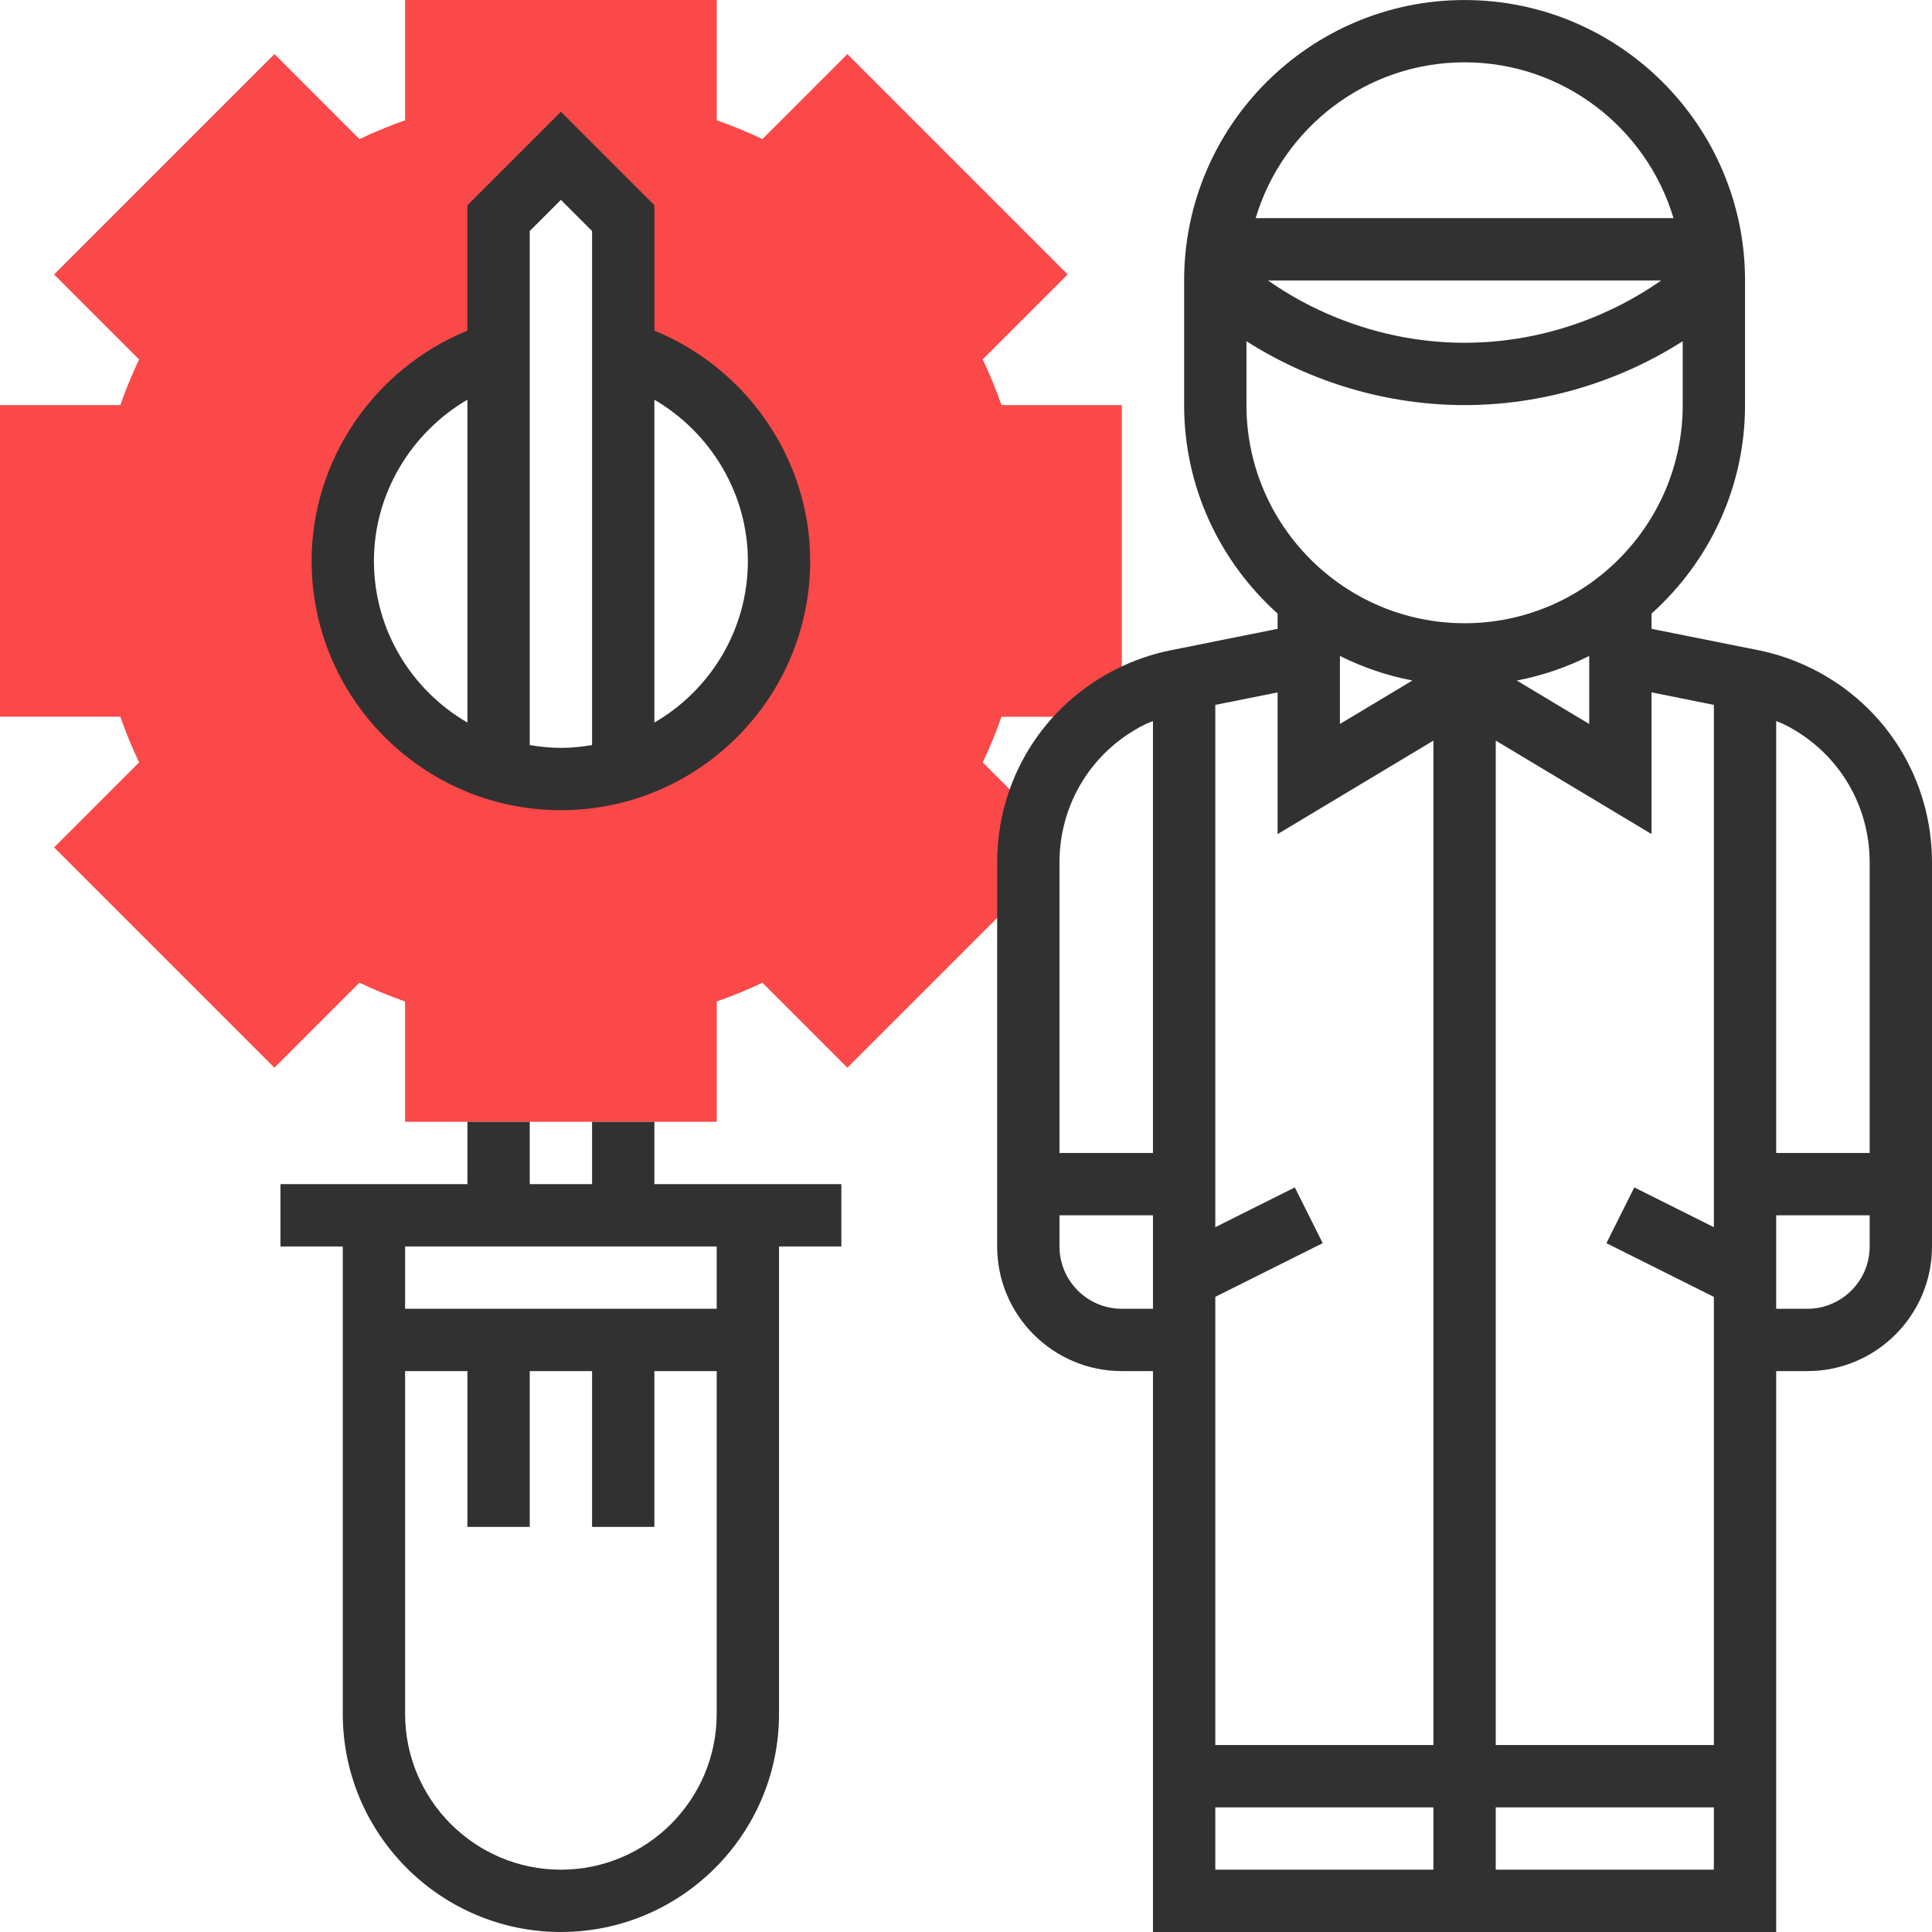 <svg xmlns="http://www.w3.org/2000/svg" xmlns:xlink="http://www.w3.org/1999/xlink" version="1.1" id="rot-028" x="0px" y="0px" viewBox="0 0 496 496" style="enable-background:new 0 0 496 496;" xml:space="preserve">
<path style="fill:#fb4848;" d="M288,184v-80h-30.888c-1.408-4.024-3.024-7.944-4.824-11.728l21.824-21.816l-56.568-56.568  l-21.816,21.824c-3.784-1.8-7.704-3.416-11.728-4.824V0h-80v30.888c-4.024,1.408-7.944,3.024-11.728,4.824L70.464,13.888  L13.888,70.464L35.712,92.28c-1.8,3.776-3.416,7.696-4.824,11.72H0v80h30.888c1.408,4.024,3.024,7.944,4.824,11.728l-21.824,21.816  l56.568,56.568l21.816-21.824c3.784,1.8,7.704,3.416,11.728,4.824V288h80v-30.888c4.024-1.408,7.944-3.024,11.728-4.824  l21.816,21.824l50.912-50.912l-7.176-7.176l5.656-5.656l-14.64-14.632c1.8-3.784,3.416-7.704,4.824-11.728H288V184z M144,200  c-30.928,0-56-25.072-56-56c0-25.368,16.872-46.76,40-53.648V56l16-16l16,16v34.352c23.128,6.888,40,28.288,40,53.648  C200,174.928,174.928,200,144,200z"></path>
<g>
	<path style="fill:#313131;" d="M465.272,171.696c-4.432-2.208-9.128-3.832-13.952-4.792L424,161.448v-3.928   c14.688-13.192,24-32.264,24-53.512v-32c0-39.704-32.296-72-72-72s-72,32.296-72,72v32c0,21.256,9.312,40.328,24,53.512v3.928   l-27.312,5.464c-4.832,0.96-9.528,2.576-13.96,4.792C267.776,181.168,256,200.208,256,221.408V320c0,17.648,14.352,32,32,32h8v144   h72h8h80V352h8c17.648,0,32-14.352,32-32v-98.592C496,200.208,484.224,181.168,465.272,171.696z M440,180.96V296v16v3.056   l-20.424-10.208l-7.16,14.312L440,332.944V448h-56V190.128l40,24v-36.376L440,180.96z M312,332.944l27.576-13.792l-7.16-14.312   L312,315.056V312v-8V180.96l16-3.2v36.376l40-24V448h-56V332.944z M344,168.4c5.808,2.896,12.04,5.056,18.608,6.304L344,185.864   v-11.312V168.4z M389.392,174.704c6.568-1.24,12.8-3.4,18.608-6.296v6.152v11.312L389.392,174.704z M376,16   c25.312,0,46.736,16.896,53.64,40H322.36C329.264,32.896,350.688,16,376,16z M426.472,72C411.768,82.296,393.984,88,376,88   s-35.76-5.704-50.48-16H426.472z M320,104V87.6c16.64,10.608,36.232,16.4,56,16.4s39.368-5.792,56-16.4V104   c0,30.872-25.128,56-56,56S320,134.872,320,104z M293.88,186.008c0.688-0.344,1.416-0.584,2.12-0.888V296h-24v-74.592   C272,206.312,280.384,192.752,293.88,186.008z M288,336c-8.824,0-16-7.176-16-16v-8h24v24H288z M312,480v-16h56v16H312z M384,480   v-16h56v16H384z M480,320c0,8.824-7.176,16-16,16h-8v-24h24V320z M480,296h-24V185.12c0.704,0.304,1.432,0.544,2.12,0.888   c13.496,6.744,21.88,20.304,21.88,35.4V296z"></path>
	<path style="fill:#313131;" d="M144,208c35.288,0,64-28.712,64-64c0-26.032-16.232-49.408-40-59.112v-32.2l-24-24l-24,24v32.2   C96.224,94.584,80,117.96,80,144C80,179.288,108.712,208,144,208z M192,144c0,17.72-9.68,33.192-24,41.504v-82.888   C182.48,111.08,192,126.752,192,144z M144,51.312l8,8V191.28c-2.608,0.44-5.272,0.72-8,0.72s-5.392-0.28-8-0.72V59.312L144,51.312z    M120,102.608v82.896C105.68,177.192,96,161.72,96,144C96,126.752,105.52,111.08,120,102.608z"></path>
	<path style="fill:#313131;" d="M168,288h-16v16h-16v-16h-16v16H72v16h16v120c0,30.872,25.128,56,56,56s56-25.128,56-56V320h16v-16   h-48V288z M144,480c-22.056,0-40-17.944-40-40v-88h16v40h16v-40h16v40h16v-40h16v88C184,462.056,166.056,480,144,480z M184,336h-80   v-16h80V336z"></path>
</g>
<g>
</g>
<g>
</g>
<g>
</g>
<g>
</g>
<g>
</g>
<g>
</g>
<g>
</g>
<g>
</g>
<g>
</g>
<g>
</g>
<g>
</g>
<g>
</g>
<g>
</g>
<g>
</g>
<g>
</g>
</svg>